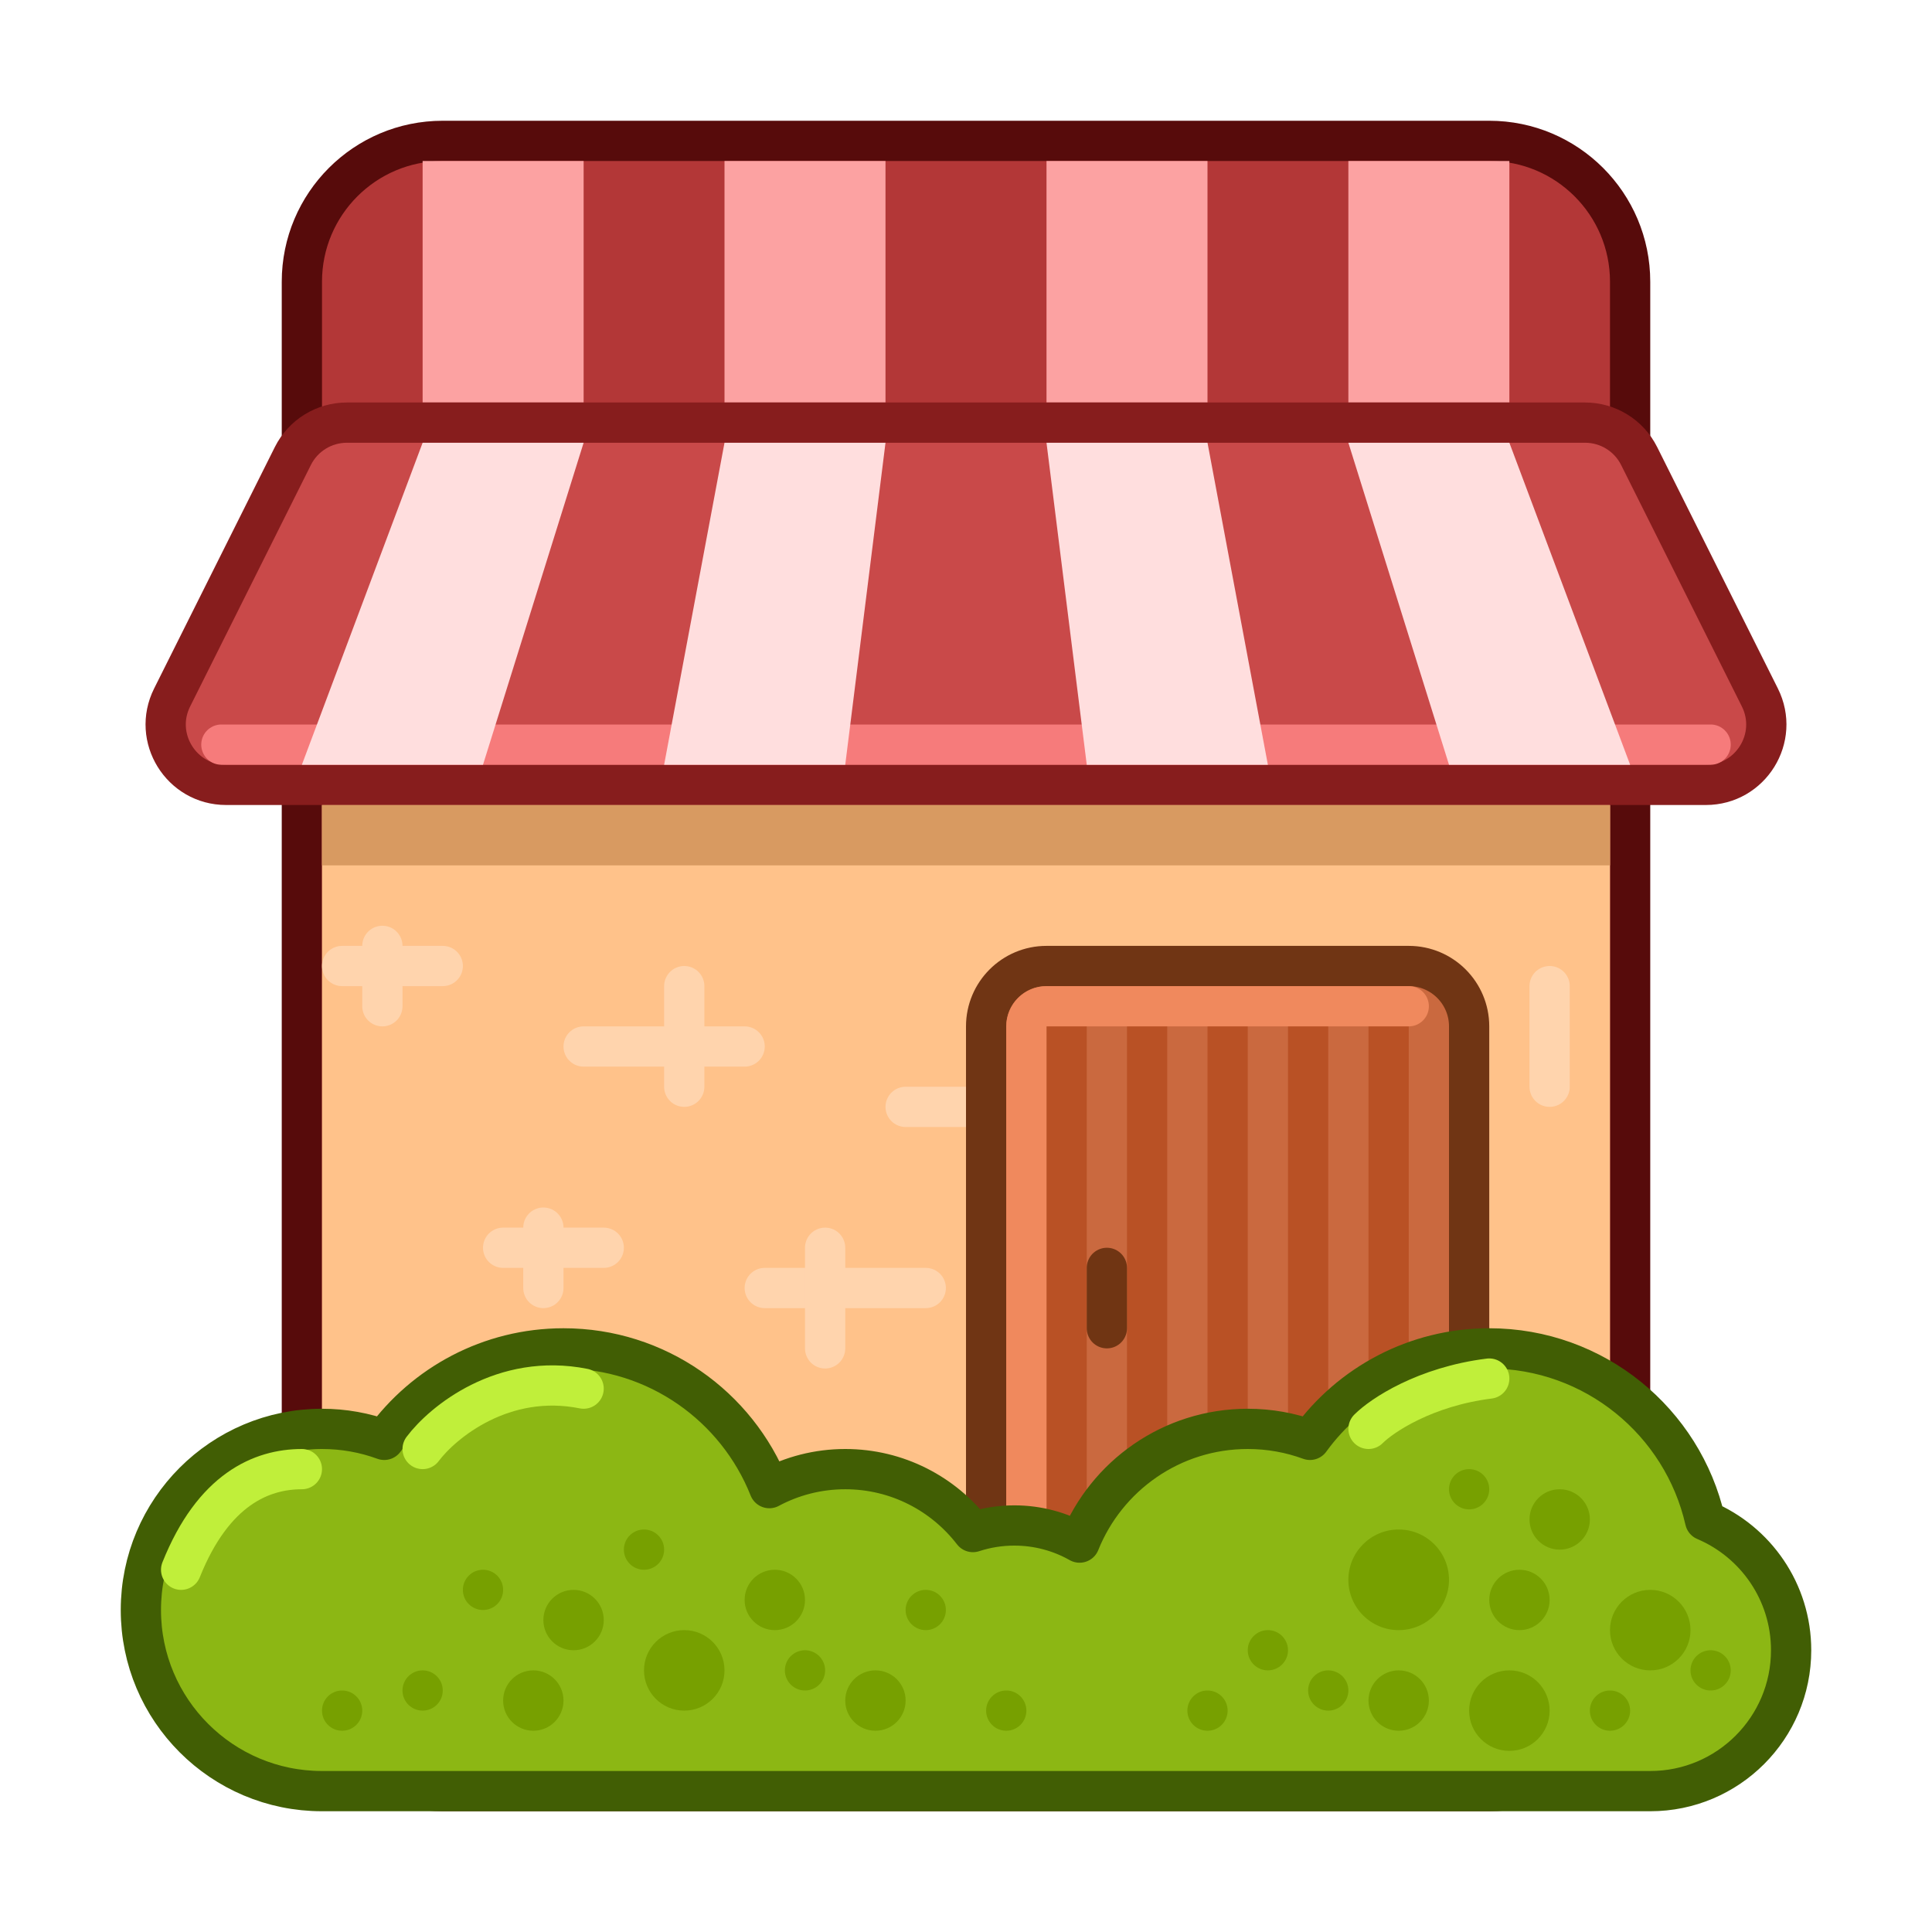 <svg width="96" height="96" viewBox="0 0 96 96" fill="none" xmlns="http://www.w3.org/2000/svg">
<path d="M22 7C18.134 7 15 10.134 15 14V82C15 85.866 18.134 89 22 89H74C77.866 89 81 85.866 81 82V14C81 10.134 77.866 7 74 7H22Z" fill="#B33737" stroke="#570B0B" stroke-width="2" stroke-linejoin="round"/>
<path d="M16 22H80V82C80 85.314 77.314 88 74 88H22C18.686 88 16 85.314 16 82V22Z" fill="#FFC28A"/>
<path d="M29 52H37" stroke="#FFD4AD" stroke-width="2" stroke-linecap="round" stroke-linejoin="round"/>
<path d="M45 55H53" stroke="#FFD4AD" stroke-width="2" stroke-linecap="round" stroke-linejoin="round"/>
<path d="M25 62H30" stroke="#FFD4AD" stroke-width="2" stroke-linecap="round" stroke-linejoin="round"/>
<path d="M17 48H22" stroke="#FFD4AD" stroke-width="2" stroke-linecap="round" stroke-linejoin="round"/>
<path d="M38 64H46" stroke="#FFD4AD" stroke-width="2" stroke-linecap="round" stroke-linejoin="round"/>
<path d="M34 49V54" stroke="#FFD4AD" stroke-width="2" stroke-linecap="round" stroke-linejoin="round"/>
<path d="M77 49V54" stroke="#FFD4AD" stroke-width="2" stroke-linecap="round" stroke-linejoin="round"/>
<path d="M27 61V64" stroke="#FFD4AD" stroke-width="2" stroke-linecap="round" stroke-linejoin="round"/>
<path d="M19 47V50" stroke="#FFD4AD" stroke-width="2" stroke-linecap="round" stroke-linejoin="round"/>
<path d="M41 62V67" stroke="#FFD4AD" stroke-width="2" stroke-linecap="round" stroke-linejoin="round"/>
<path d="M72 87H73V86V51C73 49.343 71.657 48 70 48H52C50.343 48 49 49.343 49 51V86V87H50H72Z" fill="#CA693F" stroke="#703514" stroke-width="2"/>
<path d="M61 50V85" stroke="#B95125" stroke-width="2" stroke-linecap="round" stroke-linejoin="round"/>
<path d="M65 50V85" stroke="#B95125" stroke-width="2" stroke-linecap="round" stroke-linejoin="round"/>
<path d="M69 50V85" stroke="#B95125" stroke-width="2" stroke-linecap="round" stroke-linejoin="round"/>
<path d="M57 50V85" stroke="#B95125" stroke-width="2" stroke-linecap="round" stroke-linejoin="round"/>
<path d="M53 50V85" stroke="#B95125" stroke-width="2" stroke-linecap="round" stroke-linejoin="round"/>
<path d="M70 50H52C51.448 50 51 50.448 51 51V82" stroke="#F0895D" stroke-width="2" stroke-linecap="round" stroke-linejoin="round"/>
<path d="M55 63V66" stroke="#703513" stroke-width="2" stroke-linecap="round" stroke-linejoin="round"/>
<path d="M67 8H75V20H67V8Z" fill="#FCA2A2"/>
<path d="M52 8H60V20H52V8Z" fill="#FCA2A2"/>
<path d="M36 8H44V20H36V8Z" fill="#FCA2A2"/>
<path d="M21 8H29V20H21V8Z" fill="#FCA2A2"/>
<rect x="16" y="40" width="64" height="3" fill="#D89A61"/>
<path d="M17.236 21C16.1 21 15.061 21.642 14.553 22.658L8.553 34.658C7.555 36.653 9.006 39 11.236 39H84.764C86.994 39 88.445 36.653 87.447 34.658L81.447 22.658C80.939 21.642 79.9 21 78.764 21H17.236Z" fill="#C94949" stroke="#871D1D" stroke-width="2"/>
<path d="M11 37H85" stroke="#F67B7B" stroke-width="2" stroke-linecap="round" stroke-linejoin="round"/>
<path d="M67 22H75L81 38H72L67 22Z" fill="#FFDEDE"/>
<path d="M52 22H60L63 38H54L52 22Z" fill="#FFDEDE"/>
<path d="M36 22H44L42 38H33L36 22Z" fill="#FFDEDE"/>
<path d="M21 22H29L24 38H15L21 22Z" fill="#FFDEDE"/>
<path d="M82 89C85.866 89 89 85.866 89 82C89 79.1 87.237 76.614 84.726 75.551C83.612 70.654 79.234 67 74 67C70.335 67 67.09 68.793 65.092 71.546C64.127 71.192 63.085 71 62 71C58.212 71 54.973 73.339 53.644 76.651C52.686 76.109 51.579 75.8 50.4 75.8C49.684 75.8 48.992 75.915 48.345 76.127C46.883 74.227 44.585 73 42 73C40.637 73 39.352 73.342 38.228 73.944C36.613 69.876 32.644 67 28 67C24.335 67 21.09 68.793 19.092 71.546C18.127 71.192 17.085 71 16 71C11.029 71 7 75.029 7 80C7 84.971 11.029 89 16 89H82Z" fill="#8CB714" stroke="#415E04" stroke-width="2" stroke-linejoin="round"/>
<path d="M15 73C13 73 10.6 74 9 78" stroke="#C0EF3A" stroke-width="2" stroke-linecap="round" stroke-linejoin="round"/>
<path d="M21 72C22 70.667 25 68.2 29 69" stroke="#C0EF3A" stroke-width="2" stroke-linecap="round" stroke-linejoin="round"/>
<path d="M68 71C68.667 70.333 70.8 68.9 74 68.5" stroke="#C0EF3A" stroke-width="2" stroke-linecap="round" stroke-linejoin="round"/>
<circle cx="75.5" cy="79.5" r="1.5" fill="#77A000"/>
<circle cx="69.5" cy="84.5" r="1.5" fill="#77A000"/>
<circle cx="77.5" cy="75.5" r="1.5" fill="#77A000"/>
<circle cx="69.5" cy="78.5" r="2.5" fill="#77A000"/>
<circle cx="82" cy="81" r="2" fill="#77A000"/>
<circle cx="75" cy="85" r="2" fill="#77A000"/>
<circle cx="34" cy="83" r="2" fill="#77A000"/>
<circle cx="28.5" cy="80.5" r="1.5" fill="#77A000"/>
<circle cx="26.5" cy="84.5" r="1.5" fill="#77A000"/>
<circle cx="38.5" cy="79.5" r="1.5" fill="#77A000"/>
<circle cx="43.5" cy="84.5" r="1.5" fill="#77A000"/>
<circle cx="21" cy="84" r="1" fill="#77A000"/>
<circle cx="24" cy="79" r="1" fill="#77A000"/>
<circle cx="32" cy="77" r="1" fill="#77A000"/>
<circle cx="17" cy="85" r="1" fill="#77A000"/>
<circle cx="46" cy="80" r="1" fill="#77A000"/>
<circle cx="40" cy="83" r="1" fill="#77A000"/>
<circle cx="50" cy="85" r="1" fill="#77A000"/>
<circle cx="73" cy="74" r="1" fill="#77A000"/>
<circle cx="80" cy="85" r="1" fill="#77A000"/>
<circle cx="85" cy="83" r="1" fill="#77A000"/>
<circle cx="60" cy="85" r="1" fill="#77A000"/>
<circle cx="63" cy="82" r="1" fill="#77A000"/>
<circle cx="66" cy="84" r="1" fill="#77A000"/>
</svg>

